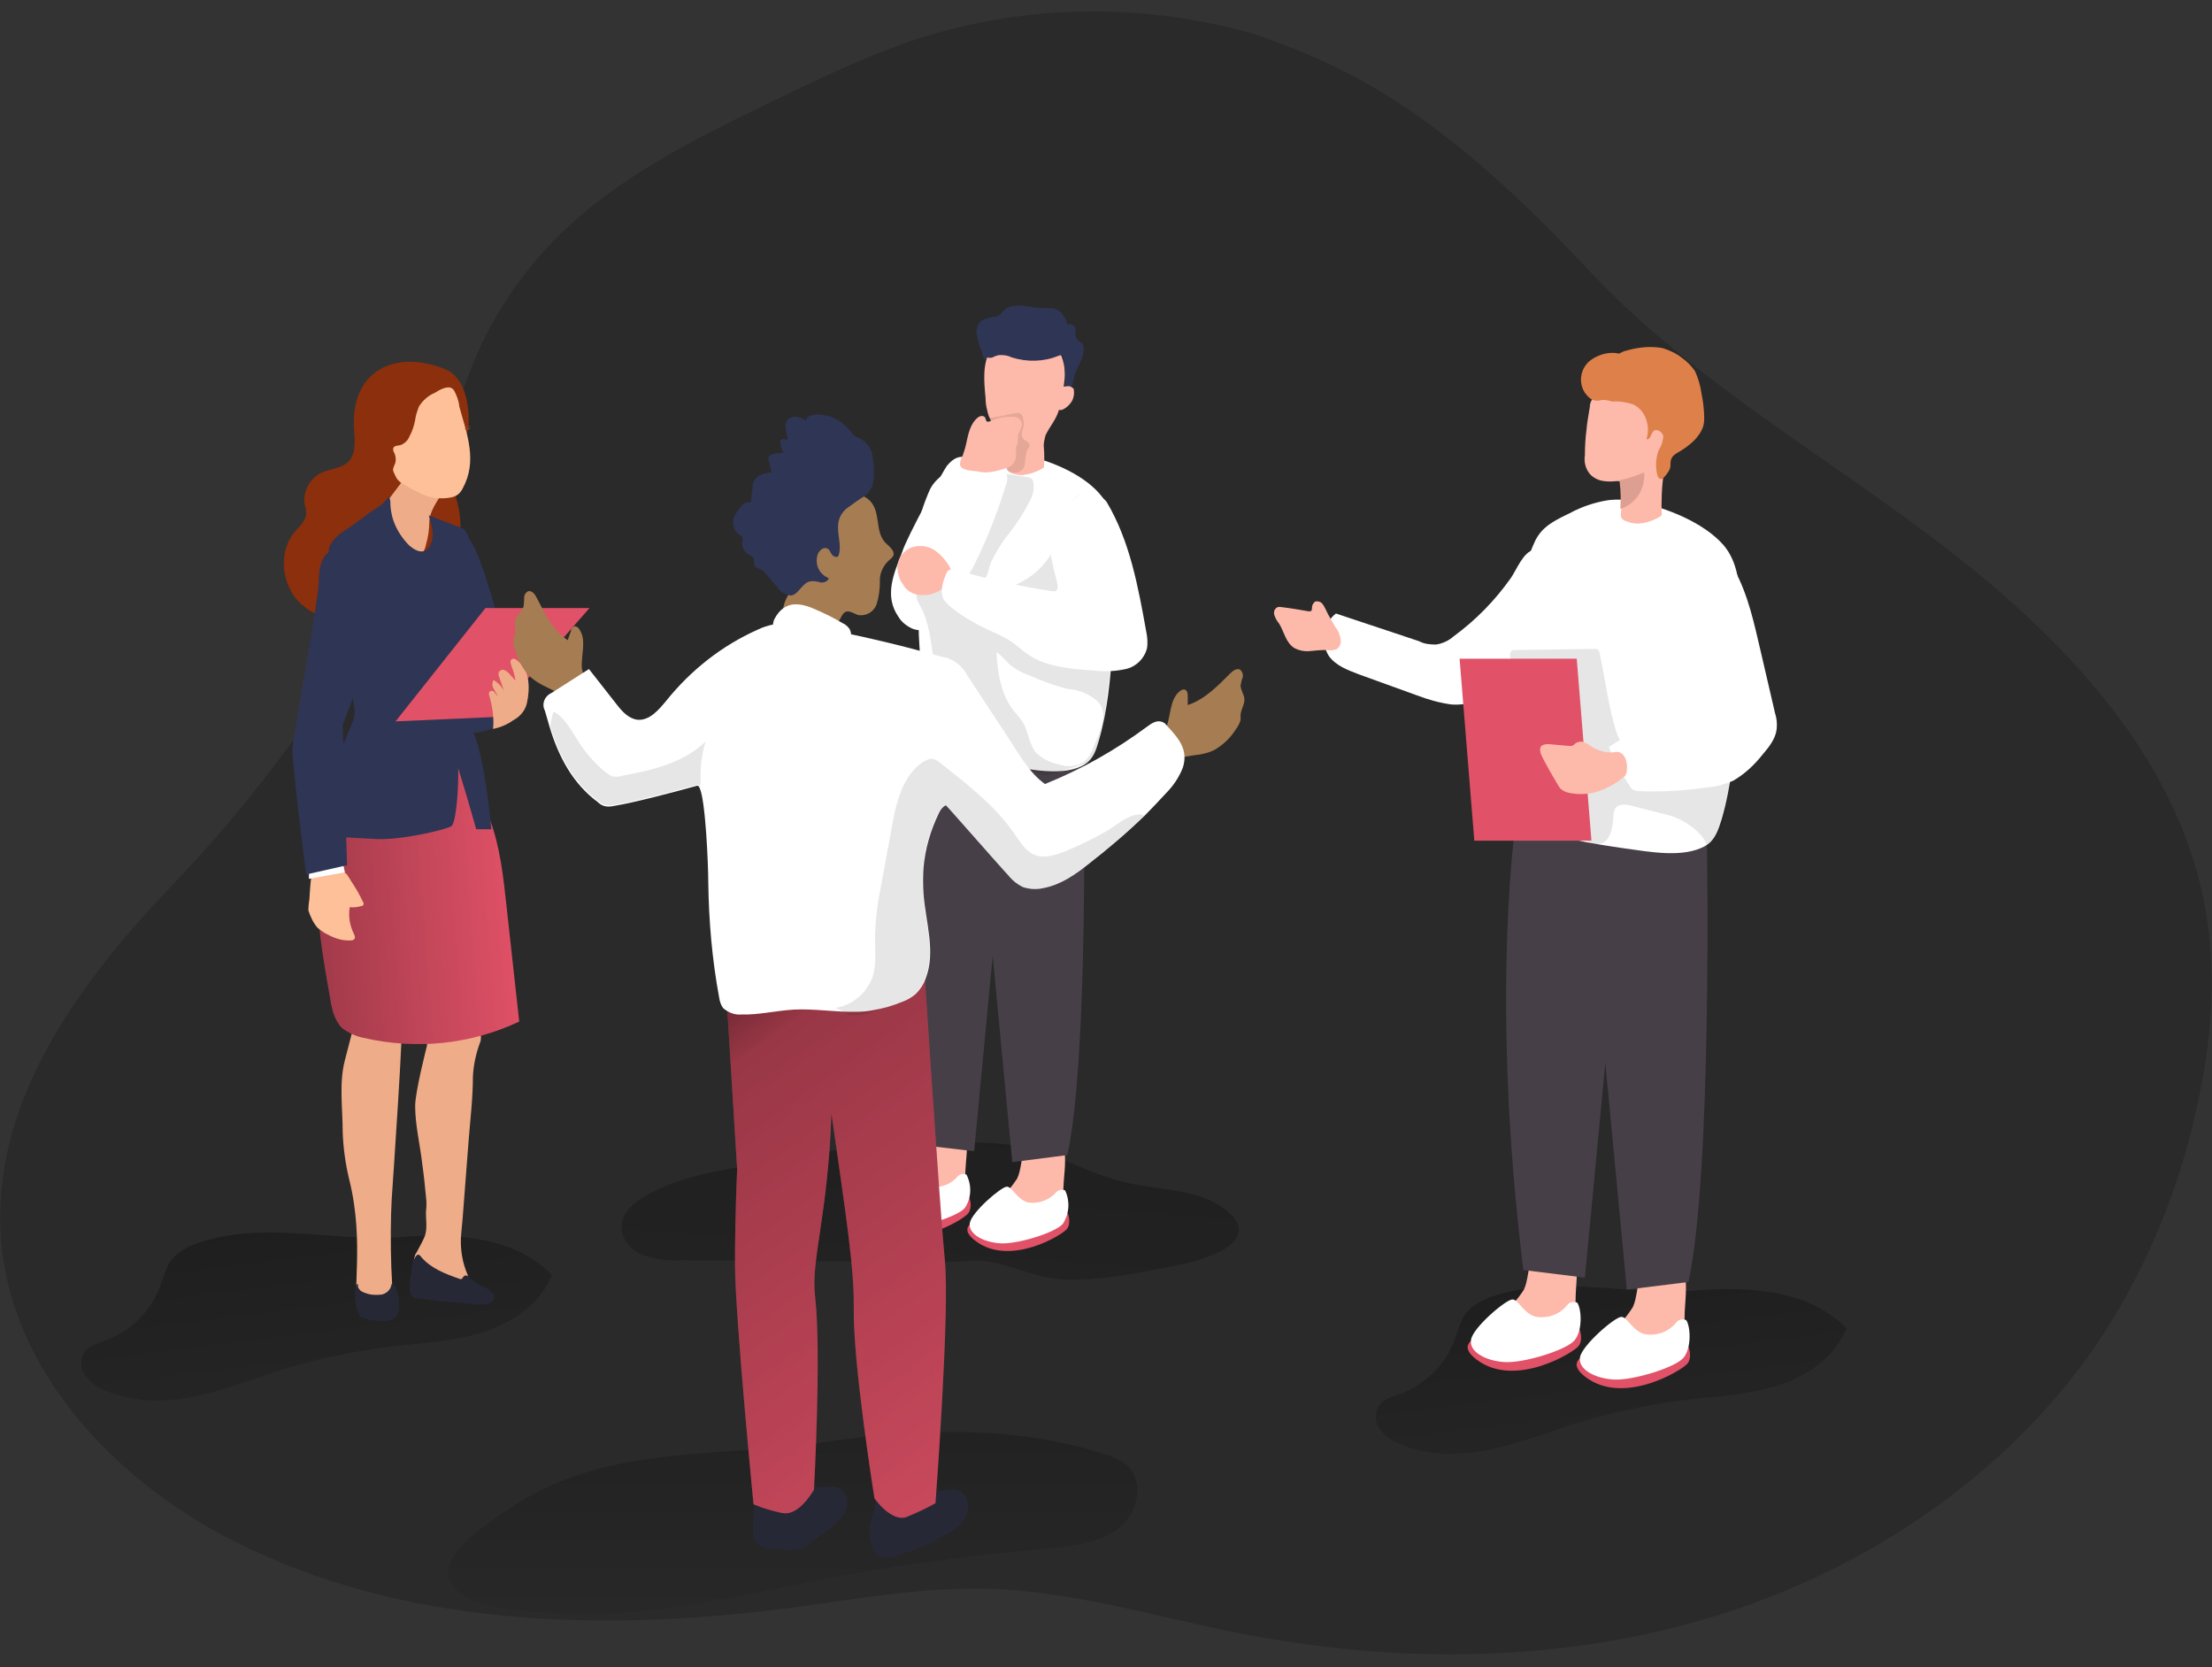 <?xml version="1.0" encoding="utf-8"?>
<!-- Generator: Adobe Illustrator 23.0.2, SVG Export Plug-In . SVG Version: 6.00 Build 0)  -->
<svg version="1.1" id="Layer_1" xmlns="http://www.w3.org/2000/svg" xmlns:xlink="http://www.w3.org/1999/xlink" x="0px" y="0px"
	 viewBox="0 0 406 306" style="enable-background:new 0 0 406 306;" xml:space="preserve">
<rect x="0" y="0" width="406" height="306" fill="#333333" stroke="none"/>
<style type="text/css">
	.st0{opacity:0.18;enable-background:new    ;}
	.st1{fill:url(#SVGID_1_);}
	.st2{fill:url(#SVGID_2_);}
	.st3{fill:url(#SVGID_3_);}
	.st4{fill:url(#SVGID_4_);}
	.st5{fill:#FDB9A9;}
	.st6{fill:#E15167;}
	.st7{fill:#FFFFFF;}
	.st8{fill:#473F47;}
	.st9{opacity:0.1;fill:#020202;enable-background:new    ;}
	.st10{fill:#2F3554;}
	.st11{fill:#EFAC88;}
	.st12{fill:#8B2F0C;}
	.st13{fill:url(#SVGID_5_);}
	.st14{fill:#FDC099;}
	.st15{fill:#8A3C1F;}
	.st16{fill:#A67C52;}
	.st17{fill:#262836;}
	.st18{fill:url(#SVGID_6_);}
	.st19{fill:#DD8049;}
	.st20{fill:#DE9F93;}
</style>
<title>4</title>
<path class="st0" d="M247.3,13.4c17,8.8,31.1,22.2,44.3,36.2c17.9,19.1,40.7,32.4,61.5,47.9c23.6,17.5,46.3,40,51.6,68.9
	c2.3,12.3,1.2,25.1-1.6,37.3c-3.1,14.4-8.8,28.1-16.6,40.5c-16.2,25.1-42.2,43.1-70.7,52.1s-59.3,9.2-88.6,3.4
	c-15.3-3-30.4-7.7-46-8.1c-11.8-0.3-23.6,1.8-35.3,3.4c-36,4.8-74.3,3.6-106.1-13.8c-19.9-11-37.2-29.8-39.5-52.4
	c-2.6-25.9,14.1-48.3,31-66c13.8-14.4,25.9-30.3,35.9-47.6c4.4-7.6,9-13.5,11.7-22.1c2.6-8.2,4.2-16.7,7.3-24.8
	c3.5-9.2,8.9-17.5,15.8-24.5c11.2-11.3,25.9-18.5,40.2-25.4c8.4-4.1,16.8-8.1,25.7-11.1c20.5-6.7,42.5-6.9,63.1-0.8
	C236.6,8.5,242.1,10.7,247.3,13.4z"/>
<linearGradient id="SVGID_1_" gradientUnits="userSpaceOnUse" x1="145.14" y1="898.939" x2="145.14" y2="987.909" gradientTransform="matrix(1.025 0 0 1.025 -3.334 -705.614)">
	<stop  offset="1.000000e-02" style="stop-color:#000000"/>
	<stop  offset="8.000000e-02" style="stop-color:#000000;stop-opacity:0.69"/>
	<stop  offset="0.21" style="stop-color:#000000;stop-opacity:0.32"/>
	<stop  offset="1" style="stop-color:#000000;stop-opacity:0"/>
</linearGradient>
<path class="st1" d="M202.7,266.9c1.6,0.4,3.1,1.1,4.3,2.2c3.2,3.1,1.7,9-1.9,11.6s-8.3,3.1-12.8,3.5c-14.8,1.3-29.5,3.3-44.1,6.2
	c-14.2,2.8-28.6,6.3-43.2,5.8c-5.1-0.2-17.7-0.4-21.4-4.6c-4.8-5.4,5.4-11.6,9.6-14.5c17.4-12.1,37.9-9.4,58-12.4
	C168.2,262.2,186,261.5,202.7,266.9z"/>
<linearGradient id="SVGID_2_" gradientUnits="userSpaceOnUse" x1="286.734" y1="893.079" x2="296.304" y2="970.789" gradientTransform="matrix(1.025 0 0 1.025 -3.334 -705.614)">
	<stop  offset="1.000000e-02" style="stop-color:#000000"/>
	<stop  offset="8.000000e-02" style="stop-color:#000000;stop-opacity:0.69"/>
	<stop  offset="0.21" style="stop-color:#000000;stop-opacity:0.32"/>
	<stop  offset="1" style="stop-color:#000000;stop-opacity:0"/>
</linearGradient>
<path class="st2" d="M274.7,237.7c-2.4,0.7-4.8,1.9-6.1,4c-0.6,1.3-1.1,2.6-1.5,3.9c-1.7,4.8-5.5,8.6-10.3,10.3
	c-1.4,0.5-2.9,0.9-3.7,2.1c-0.8,1.3-0.8,3,0.1,4.2c0.9,1.2,2.1,2.2,3.5,2.7c5,2.3,10.8,2.3,16.2,1.3c5.4-1.1,10.6-3.1,15.8-4.8
	c6.8-2.1,13.8-3.6,20.9-4.5c5.6-0.6,11.3-0.9,16.7-2.6c5.4-1.7,10.5-5.2,12.6-10.5c-6.7-6.9-17.4-7.7-27-7
	C299.8,238,286.7,234,274.7,237.7z"/>
<linearGradient id="SVGID_3_" gradientUnits="userSpaceOnUse" x1="54.929" y1="883.43" x2="64.499" y2="961.14" gradientTransform="matrix(1.025 0 0 1.025 -3.334 -705.614)">
	<stop  offset="1.000000e-02" style="stop-color:#000000"/>
	<stop  offset="8.000000e-02" style="stop-color:#000000;stop-opacity:0.69"/>
	<stop  offset="0.21" style="stop-color:#000000;stop-opacity:0.32"/>
	<stop  offset="1" style="stop-color:#000000;stop-opacity:0"/>
</linearGradient>
<path class="st3" d="M37.1,227.9c-2.4,0.7-4.8,1.9-6.1,4c-0.6,1.3-1.1,2.6-1.5,3.9c-1.7,4.8-5.5,8.6-10.3,10.3
	c-1.3,0.5-2.9,0.9-3.7,2.1c-0.8,1.3-0.8,3,0.1,4.2c0.9,1.2,2.1,2.2,3.5,2.7c5,2.3,10.8,2.3,16.2,1.3c5.4-1.1,10.6-3.1,15.8-4.8
	c6.8-2.1,13.8-3.6,20.9-4.5c5.6-0.6,11.3-0.9,16.7-2.6s10.5-5.2,12.6-10.5c-6.7-6.9-17.4-7.7-27-7C62.2,228.1,49,224.1,37.1,227.9z"
	/>
<linearGradient id="SVGID_4_" gradientUnits="userSpaceOnUse" x1="-1594.904" y1="501.35" x2="-1607.464" y2="331.76" gradientTransform="matrix(1.025 0 0 -1.025 1812.096 656.5)">
	<stop  offset="1.000000e-02" style="stop-color:#000000"/>
	<stop  offset="8.000000e-02" style="stop-color:#000000;stop-opacity:0.69"/>
	<stop  offset="0.21" style="stop-color:#000000;stop-opacity:0.32"/>
	<stop  offset="1" style="stop-color:#000000;stop-opacity:0"/>
</linearGradient>
<path class="st4" d="M136.1,214.1c-6.3,1.1-12.7,2.4-18.1,5.7c-1.9,1.1-3.7,2.8-3.9,4.9c-0.3,2.4,1.5,4.6,3.7,5.6
	c2.3,0.8,4.7,1.2,7.1,1l28.2,0.2l20.8,0.1c2.5,0,5.4-0.4,7.9,0c4.5,0.8,8.5,3,13.3,3.2c6.2,0.3,12.5-0.9,18.6-2.1
	c3.8-0.7,7.7-1.5,11.1-3.5c1.3-0.8,2.7-2.1,2.6-3.6c-0.1-0.9-0.6-1.8-1.3-2.5c-4.7-4.9-12.5-4.5-19.2-6c-7.1-1.6-13.5-5.7-20.6-6.9
	c-3.3-0.4-6.6-0.6-9.9-0.4c-5.9,0.1-11.9-0.6-17.7,0.3C151.1,211.5,143.6,212.8,136.1,214.1z"/>
<path class="st5" d="M174.3,204.4c-5.2-1.2-4.2,6.3-5.6,9c-0.9,1.4-2,2.7-3.2,3.7c-1.3,1.1-2.1,2.6-2.4,4.2c0,0.3,0,0.6,0.2,0.9
	c0.3,0.3,0.6,0.6,1,0.6c3,0.9,6.2,0.6,9-0.9c1.3-0.6,2.4-1.6,3.1-2.9c0.6-1.3,0.8-2.8,0.8-4.2C177.3,211.8,178.7,205.3,174.3,204.4z
	"/>
<path class="st6" d="M169.6,219.7c0,0-14.9,0.6-8.6,5.3c6.3,4.7,15.8-1.1,16.7-2.3s0.2-2.9,0.2-2.9L169.6,219.7z"/>
<path class="st7" d="M177.1,221.7c-1.3,1.6-8.4,3.8-11.5,3.6c-3.1-0.2-5.9-1.7-5.6-3.7c0.3-2,5.8-6.7,6.8-6.7c1,0,1.8,2.4,3.9,2.9
	c1.9,0.3,3.8-0.4,5-1.8c0.4-0.5,1.1-0.7,1.7-0.4C178.4,217.6,178.3,219.9,177.1,221.7z"/>
<path class="st5" d="M192.3,207.3c-5.2-1.2-4.2,6.2-5.6,9c-0.9,1.4-2,2.7-3.2,3.7c-1.3,1.1-2.1,2.6-2.4,4.2c0,0.3,0,0.6,0.2,0.9
	c0.3,0.3,0.6,0.6,1,0.6c3,0.9,6.2,0.5,9-0.9c1.3-0.6,2.4-1.6,3.1-2.9c0.6-1.3,0.8-2.8,0.8-4.2C195.3,214.6,196.7,208.2,192.3,207.3z
	"/>
<path class="st6" d="M187.7,222.5c0,0-14.9,0.6-8.6,5.3c6.3,4.7,15.8-1.1,16.7-2.2c0.9-1.1,0.2-2.9,0.2-2.9L187.7,222.5z"/>
<path class="st7" d="M195.1,224.6c-1.3,1.6-8.3,3.8-11.5,3.6c-3.1-0.2-5.9-1.7-5.6-3.7c0.3-2,5.8-6.7,6.8-6.7c1,0,1.9,2.4,3.9,2.9
	c1.9,0.3,3.8-0.4,5.1-1.8c0.4-0.5,1.1-0.7,1.7-0.4C196.4,220.4,196.3,222.7,195.1,224.6z"/>
<path class="st8" d="M178.8,139.5l7,73.8l10.1-1.3c4-18,3-71.9,3-71.9L178.8,139.5z"/>
<path class="st8" d="M185.8,137.5l-7,73.8l-10.2-1.2c-5.8-46.7-1-75.9-1-75.9L185.8,137.5z"/>
<path class="st7" d="M168.5,110.8c-0.1-1.4-0.5-2.7-0.6-4.1c-0.3-2.8-0.3-5.6,0.2-8.4c0.5-3,1.4-5.8,2.6-8.5
	c1.2-2.3,3.3-3.3,5.6-4.5c2-1.1,4.1-1.8,6.4-2.2c1.6-0.1,3.2-0.1,4.7,0.3c4.8,0.9,11.1,3.4,14.4,7.2c2.5,2.8,2.7,6.9,2.8,10.6
	c0.1,5.2,0,10.3-0.3,15.5c0,0.7-0.1,1.5-0.1,2.2c-0.4,5.6-0.9,11.5-2.5,17c-0.5,1.7-1,3.4-2.6,4.4c-3.7,2.2-9.4,1-13.5,0.4
	c-5.3-0.8-10.8-1.5-15.6-4.1c-1-0.4-1.8-1.2-2.3-2.2c-0.4-1.2,0.1-2.4,0.5-3.6c1.6-5.3,0.4-10.8,0.4-16.2c0-1,0.1-2,0.1-2.9
	C168.6,111.3,168.5,111.1,168.5,110.8z"/>
<path class="st9" d="M181.5,90c0.5-1,1.2-2,1.9-2.8c0.1-0.1,0.2-0.2,0.3-0.3c0.1,0,0.3,0,0.4,0l4.6,0.7c0.2,0,0.4,0.1,0.6,0.2
	c0.1,0.1,0.3,0.3,0.3,0.5c0.3,1.1,0.1,2.3-0.4,3.3c-1.3,2.6-2.9,5-4.7,7.2c-1,1.4-1.9,2.9-2.6,4.4c-0.3,0.8-0.5,1.7-0.8,2.5
	c-0.3,0.8-1,0.4-1.6,0.2l-7.1-1.5l-3.5-0.7c-0.5-0.1-0.9-0.1-0.6-0.7c0.2-0.4,0.5-0.6,0.9-0.7c0.6-0.1,1.1-0.2,1.7-0.3
	c1.2-0.3,2.3-0.8,3.2-1.6c0.8-0.5,1.5-1,2.1-1.6C178.7,96.5,179.9,93,181.5,90z"/>
<path class="st7" d="M173.8,85.5c0.5-0.6,1.1-1.2,1.9-1.5c1.7-0.6,3.3,0.8,5.1,1.2c1.3,0.3,2.9,0.1,3.7,1.2c0.5,0.9,0.5,2,0,3
	c-1.4,4.6-3.2,9.2-5.3,13.5c-0.8,1.8-1.9,3.3-2.8,5c-1,1.9-1.2,3.8-2.7,5.5c-1.4,1.7-4.1,2.8-6.2,2c-1.1-0.5-2-1.2-2.6-2.2
	c-2.7-3.9-0.8-8,0.7-11.9C166.4,98.6,173.3,86.1,173.8,85.5z"/>
<path class="st9" d="M196.9,140.9c-1.8,0.3-3.9,1.6-5.8,1.3c-2.1-1-4.3-1.6-6.6-1.8c-3.1-0.4-6.3-1.8-9.2-2.7
	c-1.2-0.3-2.4-0.9-3.4-1.7c-1.8-1.9-1.3-4.9-0.9-7.4c0.5-3.7,0.5-7.6-0.2-11.3c-0.3-1.8-0.7-3.5-1.4-5.1c-0.6-1.3-1.4-2.1-1.2-3.7
	c0.2-1.4,1.1-2.9,2.6-3.1c0.8,0,1.6,0.3,2.3,0.7c1.9,1,4,1.8,6.2,2.2c5.3,0.7,10.6-1.8,13.5-6.4c1.4-2.2,2.8-12.4,6.7-11
	c2.6,1.1,4.5,3.3,5.3,5.9c0.8,2.7,1.1,5.4,0.9,8.2c-0.1,7.2-1.5,14.5-2.4,21.6c-0.4,2.7-0.8,12.7-4.3,13.6
	C198.3,140.4,197.6,140.7,196.9,140.9z"/>
<path class="st5" d="M171.4,100.9c-1.3-0.8-3-0.9-4.4-0.3c-1.4,0.7-2.3,2.1-2.3,3.7c0.1,1.1,0.4,2.1,1,2.9c0.3,0.6,0.8,1.1,1.3,1.4
	c0.8,0.5,1.8,0.7,2.8,0.6c0.9,0,1.7-0.3,2.5-0.7c1.1-0.6,2.6-2.5,2.3-3.9C173.9,103.2,172.8,101.8,171.4,100.9z"/>
<path class="st7" d="M203.1,92.1c4.3,7.2,5.8,15.6,7.3,23.9c0.2,1,0.3,2.1,0.1,3.1c-0.5,1.8-2,3.3-3.9,3.7c-1.8,0.4-3.7,0.5-5.6,0.3
	c-4-0.3-8.8-0.6-12.2-2.9c-1.2-0.8-2.2-1.8-3.4-2.6c-1.2-0.7-2.4-1.3-3.6-1.8c-2.4-1.1-4.7-2.4-6.8-4c-0.7-0.5-1.3-1.1-1.8-1.8
	c-0.7-1.4-0.2-3.1,0.4-4.5c0.1-0.4,0.3-0.7,0.6-0.9c0.4-0.2,0.9-0.2,1.3,0c5.8,1.7,11.6,3,17.6,3.9c1.6,0.3,0.9-1.5,0.7-2.5
	c-0.4-1.3-0.6-2.6-0.9-4c-0.4-3.9,1.1-7.8,4.1-10.3c0.8-0.7,1.7-1.2,2.7-1.3C201,90.4,202.2,91,203.1,92.1z"/>
<path class="st5" d="M181.2,75.3c-0.2-0.7-0.3-1.4-0.3-2.2c-0.3-3.1-0.6-6.3,0.9-8.9c1.9-3.5,6.3-4.7,9.8-2.7
	c1.2,0.6,2.1,1.6,2.7,2.7c0.9,1.7,1.3,3.5,1.1,5.4c-0.2,1.9-0.5,3.7-1,5.5c-0.5,1.9-1.7,3.1-2.5,4.8c-0.2,0.8-0.4,1.5-0.3,2.3
	c0.1,1.2,0.1,2.4,0,3.6c-1.2,0.8-2.5,1.2-3.9,1.4c-0.7,0-1.3-0.1-1.9-0.3c-0.3-0.1-0.7-0.3-0.9-0.6c-0.1-0.3-0.1-0.5-0.1-0.8
	c0-0.3,0.1-0.5,0.1-0.8c0.1-1.3,0.1-2.6-0.1-3.8c-0.4-1-1.1-1.9-2-2.5C181.9,77.5,181.4,76.4,181.2,75.3z"/>
<path class="st9" d="M181.9,76.7c1.4-0.2,2.8-0.5,4.1-0.8c0.5-0.1,1-0.2,1.4,0.1c0.2,0.2,0.3,0.4,0.3,0.6c0.2,0.5,0.2,0.9,0.2,1.4
	c-0.1,0.4-0.2,0.8-0.3,1.2c-0.1,0.4-0.1,0.8,0.1,1.2c0.3,0.5,1,0.6,1.2,1.1c0.2,0.5-0.2,0.8-0.4,1.1c-0.1,0.5-0.2,0.9-0.3,1.4
	c0,0.5-0.1,1.1-0.2,1.6c-0.2,0.5-0.7,1-1.3,1.1c-0.6,0.1-1.2,0-1.7-0.3c-0.6-0.6-1-1.5-1-2.3l-0.6-2.8c-0.2-1-0.4-1.9-0.7-2.8
	c-0.3-0.6-0.7-1.2-1.1-1.8L181.9,76.7z"/>
<path class="st10" d="M94.7,129.6c0,0,0.6,2.6-5.5,4.5c-6.1,1.9-8.4-4.5-8.4-4.5S92.4,125.1,94.7,129.6z"/>
<path class="st11" d="M63.3,194.6l0.7-2.7l1.8-7c0.1-0.3,0.2-0.6,0.4-0.9c0.3-0.2,1.1,2.4,1.5,2.4c2-0.1,4,0,6,0.4
	c0.5,0.1-1.6,30.2-1.8,33.2c-0.4,6.8-0.1,20.1,0.9,20.1c-2,0.2-6,0.4-6.9-0.5c-1.5-1.5,1.1-11.5-1.8-23.1c-0.7-2.9-1.1-5.8-1.2-8.7
	C62.9,203.4,62.2,198.8,63.3,194.6z"/>
<path class="st11" d="M77.4,228.1c0.2-0.4,0.4-0.8,0.6-1.3c0.5-1.5,0.1-3.1,0.2-4.6c0.1-0.8,0.1-1.6,0-2.4c-0.2-2.1-0.4-4.1-0.7-6.2
	c-0.4-3.5-1.3-7.1-1.3-10.6c0-2.7,2.2-11.2,2.2-11.2l-2.2-11h11c0,0,1.4,9.2,1,10.3c-0.8,2.1-1.3,4.3-1.4,6.5c0,4-0.5,8-0.8,11.9
	c-0.3,4.3-0.7,8.7-1,13c-0.1,1.6-0.3,3.1-0.4,4.7c-0.1,2.3,0.3,4.6,1.2,6.7c0.3,1,0.7,2.1,0.1,2.9c-0.7,0.8-2.1,0.5-3.1,0
	c-1.4-0.9-2.8-1.7-4.3-2.3c-0.6-0.1-1.2-0.4-1.7-0.7c-1-0.8-1-2.3-0.6-3.5C76.7,229.5,77,228.8,77.4,228.1z"/>
<path class="st10" d="M84.5,98.9c0,0-1.3-3.3,1.6,0c2.8,3.3,7.4,22.8,7.4,22.8s-6.4,5.9-8.2,4.7C83.5,125.3,84.5,98.9,84.5,98.9z"/>
<path class="st12" d="M81.8,67.8c3.6,1.5,4.4,6.8,4.2,10.1c-0.3,4.2-3.8,8.4-2.6,12.6c0.8,2.2,1.2,4.4,1.1,6.7
	c-0.2,2.3-1.6,4.6-3.9,5.1c-0.5,0.1-1.1,0.2-1.5,0.4c-0.6,0.5-1.1,1.1-1.4,1.8c-2.1,4.2-5.7,7.4-10.2,8.9c-4.4,1.3-9.6,0.3-12.8-3.1
	c-3.1-3.4-3.6-9.1-0.6-12.7c0.9-1,2-2,2.1-3.3c0-0.6-0.1-1.2-0.3-1.8c-0.3-2.3,0.9-4.6,3-5.7c1.7-0.8,3.8-0.8,5.1-2.1
	c1.4-1.5,1.1-3.9,1-5.9C64.2,68.3,72.3,63.9,81.8,67.8z"/>
<path class="st6" d="M58.5,157.8c-0.9,8.4,0.6,17,2.1,25.4c0.3,2,0.8,4.1,2.2,5.5c1.2,0.9,2.5,1.5,4,1.8c9.6,2.2,19.6,1.2,28.5-3
	l-2.3-20.9c-0.6-5.6-1.2-11.3-3.2-16.5c-0.4-1-6.2-10.7-4.8-11.5c-2.7,1.7-5.9,1.4-9,2.2c-3.7,0.9-7.3,2.2-10.6,4.1
	c-3.5,1.5-5.9,4.8-6.3,8.5C58.9,154.8,58.6,156.3,58.5,157.8z"/>
<linearGradient id="SVGID_5_" gradientUnits="userSpaceOnUse" x1="44.522" y1="851.947" x2="95.762" y2="848.287" gradientTransform="matrix(1.025 0 0 1.025 -3.334 -705.614)">
	<stop  offset="1.000000e-02" style="stop-color:#000000"/>
	<stop  offset="8.000000e-02" style="stop-color:#000000;stop-opacity:0.69"/>
	<stop  offset="0.21" style="stop-color:#000000;stop-opacity:0.32"/>
	<stop  offset="1" style="stop-color:#000000;stop-opacity:0"/>
</linearGradient>
<path class="st13" d="M58.5,157.8c-0.9,8.4,0.6,17,2.1,25.4c0.3,2,0.8,4.1,2.2,5.5c1.2,0.9,2.5,1.5,4,1.8c9.6,2.2,19.6,1.2,28.5-3
	l-2.3-20.9c-0.6-5.6-1.2-11.3-3.2-16.5c-0.4-1-6.2-10.7-4.8-11.5c-2.7,1.7-5.9,1.4-9,2.2c-3.7,0.9-7.3,2.2-10.6,4.1
	c-3.5,1.5-5.9,4.8-6.3,8.5C58.9,154.8,58.6,156.3,58.5,157.8z"/>
<path class="st11" d="M81.6,90c0,0-2.8,3.5-2.8,5.7c0,1.4-0.2,2.9-0.6,4.2c0,0-0.4,2.6-1.9,1.6c-1.4-1-6.5-7.8-6.5-7.8l5.5-7.3
	L81.6,90z"/>
<path class="st10" d="M90.2,152.3c0,0-1.1-12.6-3.2-17.6c-0.6-1.8-0.7-3.8-0.4-5.6c0.4-4.4,1.8-8.7,2.5-13.1c0.2-2,0.1-4-0.4-5.9
	c-0.8-3.8-1.7-7.6-2.7-11.4c-0.1-0.5-0.3-0.9-0.6-1.3c-0.3-0.3-0.8-0.6-1.2-0.7l-5.5-2.1c0.6,1.8,1.1,3.7,0.3,5.4
	c-0.2,0.5-0.6,0.9-1,1.1c-1,0.4-2.1-0.3-2.9-1c-1.2-1.2-2.2-2.7-2.8-4.3c-0.3-0.8-0.5-1.7-0.6-2.6c-0.1-0.6,0.1-1.6-0.4-2
	c-0.8,1.4-2.4,2.1-3.6,3s-2.8,2.1-4.3,3.1c-1.2,0.7-2.2,1.7-2.9,2.9c-0.3,1-0.3,2.2,0,3.2c0.3,1.2,0.7,2.3,0.9,3.5
	c0.2,1.5,0.3,3,0.4,4.5c0.2,2.2,0.6,4.5,1.2,6.7c0.2,1.3,0.3,2.7,0.4,4c0,0,2.1,7.6,1.6,9.5c-0.4,1.9-4.2,9.1-4.5,12.2
	c-0.2,3.2,1.2,9.8,1.2,9.8s3.5,0.2,7.5,0.4c4.6,0.2,13-1.8,13.7-2.4c0.8-0.8,1.3-6.7,1.2-10.6c1.9,6.1,3.3,11.2,3.3,11.2H90.2z"/>
<path class="st14" d="M62.9,160c0.8,0.2,1,0.9,1.6,1.8c0.8,1.2,1.5,2.4,2.1,3.7c0.2,0.2,0.2,0.5,0,0.7c-0.1,0.1-0.2,0.1-0.3,0.1
	c-0.7,0.2-1.4,0.3-2.1,0.2c-0.3,1.6,0,3.3,0.7,4.8c0.2,0.4,0.4,0.8,0.1,1.1c-0.1,0.1-0.3,0.2-0.5,0.2c-1.5,0.1-2.9-0.3-4.2-1
	c-0.7-0.3-1.4-0.8-2-1.3c-0.8-0.9-1.3-2-1.7-3.2c0-0.7,0.1-1.5,0.2-2.2c0-0.3,0.3-4.8,0.5-4.8l4.8-0.2
	C62.4,159.9,62.7,159.9,62.9,160z"/>
<polygon class="st7" points="62.9,158.2 63.3,160.1 56.7,161.3 56.7,159.1 "/>
<path class="st10" d="M62.9,133c0,0,5.3-12.7,4.5-17.1s-3.7-14.9-6-14.8s-2.9,3.1-2.9,5.8s-4.5,27.7-4.8,30
	c-0.3,2.3,2.5,23.6,2.5,23.6l7.5-1.7L62.9,133z"/>
<path class="st14" d="M83,71.3c0.1,0.1,0.2,0.2,0.3,0.3c0.5,0.9,0.9,1.9,1,3c1.4,5.1,3.4,10,0.6,15.1c-0.2,0.4-0.5,0.8-0.9,1.1
	c-0.4,0.3-0.8,0.4-1.2,0.5c-2.1,0.4-4.2,0.1-6.1-1c-1.1-0.5-2.1-1.1-3.1-1.7c-0.4-0.3-0.8-0.7-1-1.2c-0.2-0.5-0.6-1-0.4-1.5
	c0.1-0.4,0.3-0.7,0.4-1.1c0.1-0.6,0-1.3-0.3-1.8c-0.1-0.2-0.2-0.5-0.1-0.8c0.2-0.4,0.8-0.4,1.3-0.5c0.8-0.3,1.4-0.9,1.7-1.7
	c0.5-0.9,0.8-1.9,1-2.9c0.1-0.9,0.4-1.7,0.7-2.5c0.7-1.1,1.7-2,2.9-2.5C80.6,71.6,82.1,70.7,83,71.3z"/>
<path class="st15" d="M85.3,78.7l0.5-0.4c0,0,0.1,0.3,0.3,0.3c0.1,0,0.3-0.1,0.4-0.2c0,0-0.3,0.4-0.4,0.4
	C85.8,78.9,85.6,78.9,85.3,78.7L85.3,78.7z"/>
<path class="st15" d="M85.7,78.4l0.2-0.3c0,0,0.2,0.1,0.3,0.1c0.1-0.1,0.2-0.1,0.2-0.2c0,0-0.1,0.3-0.2,0.3
	C86.1,78.3,85.9,78.4,85.7,78.4L85.7,78.4z"/>
<polygon class="st6" points="108.2,111.6 89.1,111.6 72.6,132.4 90.7,131.6 "/>
<path class="st11" d="M96.8,128.6c0-0.2,0.1-0.4,0.1-0.6c0.2-1.3,0.2-2.6-0.1-3.9c-0.3-1.3-1.1-2.4-2.2-3.1
	c-0.1-0.1-0.2-0.1-0.3-0.1c-0.3,0-0.6,0.2-0.6,0.5c0,0.3,0.1,0.6,0.2,0.9c0.3,0.8,0.6,1.7,0.7,2.6l-1-1.1c-0.3-0.4-0.6-0.6-1-0.8
	c-0.4-0.2-0.9,0-1.1,0.5c0,0.3,0,0.5,0.1,0.7l0.9,2.6c-0.4-0.8-1.1-1.5-1.9-2c-0.3,0.5-0.3,1.1,0,1.6c0.3,0.5,0.6,1,0.8,1.5
	c-0.2-0.3-0.4-0.5-0.6-0.8c-0.2-0.3-0.6-0.4-0.9-0.2c-0.2,0.2-0.2,0.5-0.1,0.8c0.6,2,0.9,4,0.7,6.1l1.1-0.3c0.9-0.3,1.8-0.7,2.6-1.3
	C95.7,131.4,96.6,130.1,96.8,128.6z"/>
<path class="st16" d="M216.5,126.9c0.3-0.3,0.9-0.5,1.2-0.2c0.2,0.2,0.3,0.6,0.3,0.9v1.8c3.1-1,5.5-3.5,7.8-5.8
	c0.5-0.5,1.2-1,1.8-0.7c0.4,0.3,0.6,0.9,0.5,1.4c-0.2,0.5-0.3,1-0.4,1.5c0,0.8,0.6,1.6,0.7,2.4c0.1,1-0.6,1.9-0.7,3v1
	c-0.2,0.6-0.5,1.2-0.9,1.7c-1,1.6-2.4,2.9-4,3.8c-1.1,0.5-2.3,0.8-3.5,0.9l-3.7,0.6c-0.4,0.1-0.7,0.1-1.1,0
	c-1.1-0.4-1.5-2.2-1.4-3.2c0.2-0.9,0.5-1.8,1-2.6C214.9,131.3,214.7,128.4,216.5,126.9z"/>
<path class="st16" d="M106.4,115.6c-0.2-0.4-0.7-0.8-1.1-0.6c-0.3,0.2-0.5,0.4-0.5,0.8l-0.6,1.7c-2.7-1.8-4.2-4.9-5.7-7.8
	c-0.3-0.6-0.8-1.3-1.5-1.2c-0.5,0.2-0.8,0.7-0.8,1.2c0,0.5,0,1-0.1,1.6c-0.2,0.8-1,1.3-1.4,2.1c-0.4,0.9,0,2.1-0.2,3.1
	c-0.1,0.3-0.2,0.6-0.3,1c0,0.6,0.1,1.3,0.4,1.9c0.5,1.8,1.4,3.5,2.7,4.8c0.9,0.8,1.9,1.4,3,1.9l3.4,1.7c0.3,0.2,0.7,0.3,1,0.3
	c1.2,0,2.1-1.7,2.3-2.6c0.1-0.9,0.1-1.9-0.2-2.8C106.6,120.3,107.7,117.6,106.4,115.6z"/>
<path class="st17" d="M138.4,282.4c0,0.1,0,0.2,0.1,0.2c0.5,1.2,1.9,1.6,3.2,1.7c1.2,0.1,2.4,0.2,3.6,0.2c0.6,0,1.1-0.1,1.7-0.2
	c0.5-0.2,1-0.5,1.4-0.9l3.4-2.5c1-0.7,1.8-1.4,2.6-2.3c0.8-0.9,1.2-2,1.1-3.2c-0.1-1.2-0.9-2.2-2.1-2.5c-0.7-0.1-1.4-0.1-2.2,0.1
	c-1.5,0.1-3.5-0.5-4.1-2.1c-0.2-0.6-0.5-1.2-1-1.7c-0.5-0.2-1.1-0.3-1.6-0.2c-1.2,0-2.4,0.3-3.5,0.7c-1.1,0.4-2,1.3-2.4,2.5
	c-0.1,0.5-0.2,1.1-0.2,1.6c0.1,1.1,0.1,2.2,0,3.3c-0.2,1.4-0.2,2.8-0.2,4.2C138.3,281.6,138.3,282,138.4,282.4z"/>
<path class="st17" d="M171.7,282.8c-2.3,1.1-4.7,2-7.1,2.7c-1,0.4-2.1,0.5-3.1,0.2c-0.8-0.4-1.4-1.2-1.6-2.1
	c-0.2-0.9-0.3-1.8-0.3-2.7c0-1.5,0.6-2.6,0.9-4c0.2-1.2,0.4-2.5,0.6-3.7c0.2-1.8,0.5-3.5,0.7-5.3l6.2,1.3c0.6,0.1,1.3,2.6,1.6,3.1
	c0.6,0.8,1.5,1.3,2.5,1.3c1,0.1,2.1-0.4,3.2-0.3c1.4,0.3,2.4,1.6,2.4,3c0,1.4-0.6,2.8-1.7,3.7c-1,0.9-2.2,1.7-3.5,2.2L171.7,282.8z"
	/>
<path class="st6" d="M171.7,275.9c-1.6,0.9-3.3,1.7-5,2.4l-0.2,0.1c-2.9,1.1-6-3.4-6-3.4s-4-24.9-3.8-35.2
	c0.1-7.1-1.5-17.2-4.1-35.5c-0.6,18.7-3.8,26.9-3,33.6c1.2,10.2-0.2,35.5-0.2,35.5s-2.7,4.9-5.7,4.3h-0.2c-1.8-0.4-3.5-0.9-5.2-1.6
	c0,0-3.4-34.9-3.4-44.1s0.4-17.4,0.4-17.4l-1.8-29.1l7.7-11.1l0.6-0.3l0.6-0.6l8.5-6.2c0,0,0,1.5-0.2,3.9l6.6,3.5l0.6,0.5l0.6,0.2
	l11.1,1.9c0,0,2.9,44.7,3.8,53.8C174.4,240.3,171.7,275.9,171.7,275.9z"/>
<linearGradient id="SVGID_6_" gradientUnits="userSpaceOnUse" x1="112.751" y1="852.46" x2="208.481" y2="986.49" gradientTransform="matrix(1.025 0 0 1.025 -3.334 -705.614)">
	<stop  offset="1.000000e-02" style="stop-color:#000000"/>
	<stop  offset="8.000000e-02" style="stop-color:#000000;stop-opacity:0.69"/>
	<stop  offset="0.21" style="stop-color:#000000;stop-opacity:0.32"/>
	<stop  offset="1" style="stop-color:#000000;stop-opacity:0"/>
</linearGradient>
<path class="st18" d="M171.7,275.9c-1.6,0.9-3.3,1.7-5,2.4l-0.2,0.1c-2.9,1.1-6-3.4-6-3.4s-4-24.9-3.8-35.2
	c0.1-7.1-1.5-17.2-4.1-35.5c-0.6,18.7-3.8,26.9-3,33.6c1.2,10.2-0.2,35.5-0.2,35.5s-2.7,4.9-5.7,4.3h-0.2c-1.8-0.4-3.5-0.9-5.2-1.6
	c0,0-3.4-34.9-3.4-44.1s0.4-17.4,0.4-17.4l-1.8-29.1l7.7-11.1l0.6-0.3l0.6-0.6l8.5-6.2c0,0,0,1.5-0.2,3.9l6.6,3.5l0.6,0.5l0.6,0.2
	l11.1,1.9c0,0,2.9,44.7,3.8,53.8C174.4,240.3,171.7,275.9,171.7,275.9z"/>
<path class="st16" d="M162.5,99.6c0.7,0.7,1.7,1.4,1.5,2.3c-0.2,0.5-0.7,0.8-1,1.1c-1,1-1.6,2.4-1.5,3.8c0,1.4-0.2,2.8-0.6,4.1
	c-0.5,1.4-1.9,2.2-3.3,2c-0.8-0.2-1.6-0.9-2.4-0.6c-0.6,0.3-0.8,1-1.1,1.5c-0.9,1.3-2.5,2.1-4.1,1.8c-1.6-0.2-3.1-0.7-4.5-1.5
	c-0.6-0.2-1.1-0.6-1.5-1.1c-0.2-0.5-0.3-1.1-0.2-1.6c0.3-1.6,1.4-3,2.3-4.4c1.7-2.6,2.7-5.6,3-8.7c0.2-2.2,0-4.5,1.4-6.2
	c1.9-2.3,6.4-2.2,8.7-0.6C161.9,93.5,160.4,97.4,162.5,99.6z"/>
<path class="st10" d="M159.8,89.8c-0.3,0.5-0.7,1-1.2,1.3c-1,0.6-1.9,1.3-2.9,2c-0.9,0.6-1.6,1.6-1.8,2.7c-0.4,2.1,0.7,4.2,0,6.2
	c-0.2,0.4-0.9,0.2-1.2-0.2s-0.4-0.9-0.8-1.1c-0.7-0.4-1.5,0.3-1.8,1c-0.6,1.8,0.2,3.7,2,4.4c-0.1,0.6-0.9,0.9-1.5,0.8
	c-0.6-0.2-1.3-0.3-1.9-0.2c-1.5,0.3-2.1,2.4-3.5,2.6c-1-0.1-2-0.6-2.5-1.5l-1.8-2.1c-0.3-0.4-0.6-0.7-0.9-1c-0.4-0.3-1-0.3-1.4-0.7
	c-0.4-0.4,0-1.3-0.4-1.7c-0.2-0.2-0.4-0.3-0.6-0.4c-1.1-0.5-1.6-1.7-1.3-2.9c0-0.1,0-0.3,0-0.4c-0.1-0.2-0.3-0.3-0.5-0.4
	c-1.1-0.7-1.6-2.1-1-3.4c0.3-0.7,0.7-1.3,1.2-1.8c0.4-0.6,1.1-0.9,1.8-0.8l0.3-2.6c0-0.5,0.1-1,0.4-1.5c0.6-1,1.9-1.3,3.1-1.4
	l-0.5-2.1c-0.1-0.3-0.1-0.6,0-0.8c0.2-0.2,0.4-0.3,0.6-0.4c0.7-0.2,1.4-0.3,2.1-0.3c-0.3-0.6-0.5-1.2-0.6-1.8c0-0.1,0-0.2,0-0.4
	c0.1-0.2,0.4-0.4,0.6-0.3c0.3,0.1,0.5,0.1,0.8,0c0,0-0.4-1.8-0.4-1.9c-0.1-0.6,0-1.2,0.3-1.6c0.4-0.5,1.1-0.7,1.7-0.6
	c0.6,0.1,1.3,0.3,1.8,0.7c-0.1-0.7,0.8-1,1.5-1.1c2.7-0.2,5.2,1.1,6.8,3.3c0.1,0.2,0.3,0.4,0.4,0.5c0.3,0.2,0.7,0.4,1,0.5
	c1.1,0.5,2,1.5,2.3,2.7c0.3,1.2,0.4,2.4,0.4,3.6c0,0.9-0.1,1.8-0.3,2.7C160,89.3,159.9,89.6,159.8,89.8z"/>
<path class="st7" d="M150,112c1.6,0.7,3.2,1.5,4.7,2.4c0.5,0.2,0.9,0.6,1.2,1c0.3,0.5,0.4,1.1,0.2,1.6c-0.4,0.7-1.4,0.5-2.1,0.2
	c-3.5-1.4-7.2-1.5-10.7-1.5c-0.5,0.1-1-0.1-1.3-0.5c-0.2-0.5-0.1-1,0.1-1.5C144,110,147,110.6,150,112z"/>
<path class="st7" d="M217.1,140.9c-0.7,1.8-1.8,3.4-3.1,4.7c-1.3,1.4-2.6,2.8-3.9,4.1c-3.2,3.1-6.6,6-10.2,8.8
	c-2.5,2-5.2,3.9-8.4,4.5c-1.3,0.3-2.6,0.2-3.8-0.2c-1-0.5-1.9-1.2-2.6-2.1c-0.9-0.9-11.4-12.9-11.5-12.9c-0.6,0.3-1,0.8-1.3,1.5
	c-1.5,3.1-2.5,6.5-2.8,10c-0.1,1.5-0.1,3.1,0,4.7c0.4,5.3,2.3,10.7,0.4,15.6c-0.4,1.1-1,2-1.8,2.8c-0.8,0.7-1.7,1.2-2.6,1.5
	c-1.7,0.7-3.4,1.2-5.2,1.5c-1,0.2-2,0.3-3.1,0.3c-3.8,0.1-7.6-0.6-11.5-0.4c-3.3,0.2-6.5,1-9.7,0.9c-1.2,0.1-2.4-0.4-3.3-1.2
	c-0.4-0.6-0.6-1.2-0.7-1.9c-1.3-7-1.9-14-2-21.1c0-3.3-0.5-15.2-1.6-17.4c-0.1-0.3-0.3-0.4-0.4-0.4c-3.6,1-11.5,3.1-15.2,3.7
	c-0.5,0.1-1.1,0.2-1.6,0.1c-0.6-0.1-1.1-0.4-1.5-0.8c-4.6-3.4-7.2-8.4-8.8-13.7c-0.3-1-0.6-2.1-0.9-3.1c-0.6-1.1-0.1-2.5,1-3.1
	c0,0,0,0,0,0c0.1,0,0.1-0.1,0.2-0.1l6.9-4.4l5.1,6.5c1,1.3,2.2,2.6,3.8,2.8c2.2,0.2,3.9-1.8,5.3-3.5c4.5-5.6,10.2-10.1,16.7-13
	c1-0.5,2-0.8,3-1l0.3-0.1c0.1,0,0.3-0.1,0.5-0.1c1.3-0.1,2.7,0,4,0.2c8.7,1.5,17.4,3.5,25.9,5.9c2.1,0.3,3.9,1.6,4.8,3.4
	c2.4,3.6,4.7,7.2,7.1,10.8c2.1,3.1,4.1,7,7.2,9.2c6.7-2.7,12.9-6.2,18.7-10.5c0.8-0.6,1.8-1.3,2.8-0.9c0.3,0.1,0.6,0.3,0.8,0.6
	C216.2,135.4,218.2,137.5,217.1,140.9z"/>
<path class="st7" d="M266.8,116.8c-0.9,0.8-2,1.3-3.2,1.5c-1.1,0-2.2-0.1-3.1-0.6l-15.3-5.1c-2.4,1.9-2.9,5.2-1.3,7.8
	c1.3,1.8,3.5,2.6,5.6,3.4l10.5,3.8c2.1,0.8,4.2,1.4,6.4,1.7c3.1,0.2,6.1-0.8,9-1.8c3.1-1,6.6-2.3,8-5.3c1.5-2.9,0.4-6.8,0.9-10.3
	c0.3-2.2,1.3-4.4,1.2-6.6c-0.1-1.9-1.6-4.8-3.9-4.4c-2,0.3-3.3,3.8-4.3,5.2C274.4,110.2,270.9,113.8,266.8,116.8z"/>
<path class="st5" d="M243.3,111.8c-0.2-0.4-0.4-0.8-0.7-1.1c-0.3-0.3-0.8-0.4-1.2-0.3c-0.4,0.3-0.6,0.7-0.6,1.2c0,0.2,0,0.3-0.1,0.5
	c-0.1,0.1-0.3,0.1-0.5,0.1c-1.7-0.3-3.5-0.6-5.2-0.8c-0.1,0-0.3,0-0.4,0c-0.6,0.2-0.9,0.8-0.7,1.5c0.2,0.6,0.5,1.1,0.9,1.6
	c0.9,1.5,1.2,3.4,2.7,4.4c0.9,0.5,1.9,0.7,2.9,0.6c1-0.1,2-0.2,3-0.2c0.7,0.1,1.4,0.1,2-0.2c0.5-0.4,0.7-0.9,0.7-1.5
	c-0.1-0.9-0.4-1.8-1-2.5C244.4,113.9,243.8,112.9,243.3,111.8z"/>
<path class="st5" d="M285.9,226.7c-5.8-1.3-4.7,7-6.2,10c-1,1.6-2.2,2.9-3.6,4.1c-1.3,1.3-2.6,2.9-2.6,4.7c0,0.4,0,0.7,0.2,1
	c0.3,0.4,0.7,0.6,1.2,0.7c3.3,1,6.9,0.6,10-1c1.4-0.7,2.6-1.8,3.4-3.2c0.6-1.5,0.9-3.1,0.9-4.7C289.2,234.9,290.7,227.7,285.9,226.7
	z"/>
<path class="st6" d="M280.7,243.7c0,0-16.6,0.7-9.6,5.9c7,5.2,17.6-1.3,18.6-2.5c1-1.2,0.2-3.2,0.2-3.2L280.7,243.7z"/>
<path class="st7" d="M289,246c-1.5,1.8-9.3,4.2-12.8,4c-3.5-0.2-6.6-1.9-6.2-4.1c0.3-2.2,6.4-7.4,7.6-7.4c1.1,0,2.1,2.7,4.4,3.2
	c2.1,0.3,4.2-0.4,5.6-2.1c0.4-0.6,1.2-0.8,1.9-0.5C290.3,240.3,290.5,244.2,289,246z"/>
<path class="st5" d="M305.9,229.9c-5.8-1.4-4.7,6.9-6.2,10c-1,1.6-2.2,3-3.6,4.2c-1.3,1.3-2.6,2.9-2.6,4.7c0,0.4,0,0.7,0.2,1
	c0.3,0.4,0.7,0.6,1.2,0.7c3.3,1,6.9,0.6,10-1c1.4-0.7,2.6-1.8,3.4-3.2c0.6-1.5,0.9-3.1,0.9-4.7C309.2,238.1,310.8,230.9,305.9,229.9
	z"/>
<path class="st6" d="M300.7,246.9c0,0-16.6,0.7-9.6,5.9c7,5.2,17.6-1.3,18.6-2.5s0.2-3.2,0.2-3.2L300.7,246.9z"/>
<path class="st7" d="M309,249.2c-1.5,1.8-9.3,4.2-12.8,4c-3.5-0.2-6.6-1.9-6.2-4.1s6.4-7.4,7.6-7.4c1.1,0,2.1,2.7,4.4,3.2
	c2.1,0.3,4.2-0.4,5.6-2.1c0.4-0.6,1.2-0.8,1.9-0.5C310.3,243.5,310.5,247.4,309,249.2z"/>
<path class="st8" d="M290.8,154.5l7.8,82.2l11.3-1.4c4.4-20.1,3.4-80.1,3.4-80.1L290.8,154.5z"/>
<path class="st8" d="M298.7,152.3l-7.8,82.2l-11.3-1.4c-6.4-52-1.1-84.4-1.1-84.4L298.7,152.3z"/>
<path class="st7" d="M279.4,122.5c-0.1-1.5-0.5-3-0.7-4.5c-0.4-3.1-0.3-6.2,0.2-9.3c0.5-3.3,1.5-6.5,2.9-9.5c1.3-2.6,3.6-3.7,6.3-5
	c2.2-1.2,4.6-2,7.1-2.4c1.8-0.2,3.5-0.1,5.2,0.3c5.3,1,12.3,3.8,15.9,7.9c2.7,3.1,3.1,7.6,3.1,11.8c0.1,5.7,0,11.5-0.4,17.2
	c0,0.8-0.1,1.7-0.2,2.5c-0.5,6.3-1,12.8-2.8,18.9c-0.6,1.9-1.2,3.8-2.9,4.8c-4.1,2.4-10.5,1.1-15,0.5c-6-0.9-12.1-1.7-17.3-4.6
	c-1.1-0.5-2-1.3-2.5-2.4c-0.5-1.3,0.1-2.7,0.5-4c1.8-5.9,0.4-12,0.4-18c0-1.1,0.1-2.2,0.1-3.3C279.4,123.1,279.4,122.8,279.4,122.5z
	"/>
<path class="st9" d="M296.1,150.1c0-0.6,0.1-1.3,0.4-1.8c0.7-0.8,2-0.7,3-0.4l6.7,1.7c2.5,0.6,6.4,3.1,7.1,5.6
	c2.6-1.8,3.2-4.8,3.7-7.9c0.5-3.1,0.5-9.2,1-12.3c-3.3,2.4-7.2,3.7-11.2,3.8c-3.8,0.1-8.6,0-10-4.1c-1.6-4.8-2.1-9.8-3.2-14.8
	c0-0.4-0.3-0.8-0.7-0.8c-0.1,0-0.1,0-0.2,0l-14.5,0.2c-0.2,0-0.5,0-0.7,0.1c-0.4,0.3-0.4,0.9-0.3,1.3c0.5,3.3,2.2,6.3,4.6,8.5
	c1.2,1,1.9,1.7,2.2,3.2c0.3,1.8,0.2,3.7,0.4,5.6c0.3,3.9,1.2,7.7,2.5,11.3C289.1,154.5,295.7,158.5,296.1,150.1z"/>
<polygon class="st6" points="292.1,154.3 270.6,154.3 267.9,120.9 289.4,120.9 "/>
<path class="st5" d="M290.9,83.5c0-1.6,0.1-3.2,0.3-4.7c0.1-1.4,0.4-2.7,0.6-4.1c0-0.8,0.4-1.5,1-2.1c2.1-1.3,4.6-2,7-1.9
	c3.1-0.5,6,1.6,6.5,4.7c0,0.3,0.1,0.6,0.1,0.9c0.4,3.5-0.5,6.9-1,10.3c-0.4,2.7-0.5,5.4-0.4,8c-1.3,0.9-2.8,1.4-4.3,1.5
	c-0.7,0-1.4-0.1-2.1-0.4c-0.4-0.1-0.7-0.3-1-0.6c-0.1-0.3-0.1-0.6-0.1-0.9c0-0.3,0.1-0.6,0.1-0.8l0,0c0.1-1.6,0.1-3.2-0.1-4.7
	c0-0.1,0-0.3-0.1-0.4c-0.1,0-0.2,0-0.3,0h-0.4c-0.8,0.1-1.6,0.1-2.3,0c-0.9-0.1-1.8-0.5-2.5-1.2C291,86.1,290.7,84.8,290.9,83.5z"/>
<path class="st19" d="M294,73.4c-0.5,0.2-1.2,0.2-1.7,0c-0.6-0.3-1-0.8-1.4-1.3c-1.3-2-0.8-4.7,1.2-6.1c1.5-1,3.3-1.5,5.1-1.1
	c0.5-0.3,1-0.5,1.5-0.6c2.1-0.6,4.4-0.8,6.5-0.4c1.2,0.4,2.4,0.9,3.4,1.7c1,0.7,1.8,1.5,2.5,2.5c0.6,1.3,1,2.7,1.2,4.1
	c0.3,1.5,0.5,3.1,0.5,4.6c0,0.7-0.1,1.4-0.4,2c-0.3,0.7-0.8,1.3-1.3,1.9c-0.8,0.8-1.7,1.5-2.7,2.1c-0.7,0.4-1.5,0.8-1.7,1.6
	c-0.1,0.4-0.1,0.7-0.1,1.1c0,0.5-0.3,1-0.6,1.4c-0.2,0.3-0.7,0.9-1,1c-0.4,0.1-0.7-0.3-0.8-0.7c-0.4-1.6-0.3-3.2,0.3-4.7
	c0.5-0.7,0.7-1.5,0.8-2.4c-0.1-0.8-1.2-1.5-1.8-1c-0.5,0.5-0.6,1.7-1.3,1.5c0.8-2.4-0.2-5.4-2.5-6.4c-1.2-0.4-2.5-0.6-3.8-0.5
	C295.4,73.5,294.7,73.4,294,73.4L294,73.4z"/>
<path class="st20" d="M296.5,88.3c1.8-0.3,3.6-0.9,5.3-1.6c0.2,5.5-4.4,6.7-4.4,6.7l0,0c0.1-1.6,0.1-3.2-0.1-4.7
	c0-0.1,0-0.3-0.1-0.4c-0.1,0-0.2,0-0.3,0L296.5,88.3L296.5,88.3z"/>
<path class="st7" d="M323.2,119.7l2.6,11.2c0.3,0.9,0.4,1.9,0.3,2.9c-0.2,1.8-1.4,3.3-2.6,4.7c-1.5,1.9-3.3,3.6-5.4,4.8
	c-1.5,0.6-3,1.1-4.6,1.2c-4.2,0.6-8.4,0.9-12.7,0.7c-0.3,0-0.7-0.1-1-0.2c-0.3-0.2-0.6-0.5-0.7-0.8c-1.5-2.2-2.8-4.6-3.8-7.1
	c3.4-2.3,7.1-4,11-5.2c0.8-0.1,1.5-0.5,2.1-1c0.4-0.5,0.7-1.1,0.8-1.7c1.7-7.2-2.2-15.2,0.9-21.9c1.8-3.8,5.5-7.9,8.2-2.8
	C320.9,109.2,322,114.6,323.2,119.7z"/>
<path class="st5" d="M292.4,137.2c-0.5-0.3-1-0.7-1.5-0.9c-0.5-0.3-1.2-0.2-1.7,0.1c-0.2,0.2-0.4,0.4-0.7,0.5c-0.2,0-0.4,0-0.6,0
	l-3.4-0.3c-0.5-0.1-1.1,0-1.6,0.3c-0.4,0.5-0.2,1.3,0.1,1.9c0.9,1.8,1.9,3.5,2.9,5.2c0.2,0.3,0.4,0.7,0.7,0.9
	c0.4,0.3,0.8,0.5,1.3,0.6c1.8,0.4,3.6,0.3,5.3-0.2c1.7-0.6,3.3-1.4,4.7-2.6c0.2-0.1,0.4-0.3,0.5-0.5c0.1-0.3,0.2-0.5,0.2-0.8
	c0.2-1.3-0.3-3.5-2-3.4C295.4,138.3,293.8,138,292.4,137.2z"/>
<path class="st17" d="M76.3,230.6c0.1-0.1,0.2-0.2,0.3-0.3c0.3-0.1,0.6,0.2,0.7,0.4c1.8,2.1,4.4,3.1,7,4c0.2,0.1,0.3,0.1,0.5,0
	c0.1-0.1,0.1-0.2,0.2-0.3c0.2-0.3,0.5-0.4,0.8-0.2c0.3,0.1,0.5,0.3,0.7,0.6c1,0.9,2.5,1.3,3.6,2.2c0.3,0.2,0.5,0.5,0.6,0.8
	c0.1,0.4,0,0.8-0.3,1c-0.3,0.3-0.6,0.5-1,0.5c-0.7,0.1-1.4,0.2-2.1,0.1c-3.5-0.3-7.1-0.6-10.6-1.1c-0.3,0-0.5-0.1-0.8-0.2
	c-0.6-0.4-0.8-1.1-0.7-1.8c0-0.9,0.1-1.8,0.3-2.7C75.5,232.4,75.8,231.4,76.3,230.6z"/>
<path class="st17" d="M66.3,237c0.4,0.2,0.9,0.4,1.3,0.5c0.8,0.2,1.6,0.2,2.5,0.1c0.8-0.2,1.5-0.8,1.7-1.6c0-0.2,0.2-0.6,0.4-0.5
	c0,0,0.1,0.1,0.1,0.1c0.6,1.1,0.9,2.3,0.9,3.5c0.1,0.7,0.1,1.3-0.2,2c-0.4,0.7-1,1.2-1.8,1.3c-0.8,0.1-1.5,0.1-2.3,0
	c-0.7-0.1-1.3-0.2-1.9-0.4c-0.3,0-0.6-0.2-0.8-0.3c-0.2-0.2-0.3-0.4-0.4-0.7c-0.5-1.2-0.7-2.6-0.6-3.9c0-0.3,0.1-0.6,0.1-0.8
	c0-0.1,0.1-0.7,0.3-0.6c0.2,0.1,0.1,0.1,0.1,0.3c0,0.1,0,0.3,0.1,0.4C65.9,236.6,66.1,236.8,66.3,237z"/>
<path class="st10" d="M179.3,61.5c-0.2-0.8,0-1.6,0.4-2.2c0.3-0.4,0.8-0.7,1.3-0.8c0.5-0.2,1-0.3,1.6-0.4c0.3,0,0.5-0.1,0.8-0.2
	c0.2-0.2,0.4-0.4,0.5-0.6c0.8-0.9,2-1.3,3.2-1.2c1.2,0,2.3,0.3,3.5,0.4c1.2,0.1,2.6-0.2,3.7,0.5c0.8,0.6,1.4,1.5,1.6,2.5
	c0.4-0.1,0.8,0,1.2,0.3c0.6,0.6,0,1.8,0.6,2.5c0.3,0.3,0.7,0.5,1,0.8c0.2,0.3,0.2,0.7,0.2,1.1c0,0.4-0.1,0.8-0.2,1.2
	c-0.3,1.1-1,2.1-1.4,3.2c-0.2,0.6-0.2,1.2-0.4,1.8c-0.4,1.3-1,2.5-1.9,3.6c0.6-2.7,0.7-5.5,0.2-8.2c0-0.3-0.1-0.5-0.4-0.6
	c-0.2,0-0.3,0-0.5,0.1c-2.7,1.1-5.7,1.2-8.6,0.3c-0.8-0.4-1.7-0.5-2.5-0.4c-0.3,0.1-0.7,0.2-1,0.4c-0.4,0.1-0.7,0.1-1.1,0
	c-0.1,0.2-0.1,0.3-0.1,0.5c-0.7-0.2-0.6-1.1-0.8-1.7C179.7,63.5,179.5,62.5,179.3,61.5z"/>
<path class="st5" d="M197,71.3c0.1,0.1,0.1,0.2,0.1,0.3c0.1,0.7,0,1.4-0.4,2.1c-0.4,0.6-0.9,1.1-1.5,1.4c-0.3,0.2-0.7,0.2-1.1,0.1
	c-0.4-0.2-0.6-0.6-0.6-1.1c-0.2-0.9,0-1.8,0.6-2.5c0.5-0.5,1.1-0.7,1.8-0.7C196.3,70.8,196.7,71,197,71.3z"/>
<path class="st5" d="M186.8,81c0.1,0.4-0.3,0.8-0.3,1.2s0,0.9,0,1.4c0,0.6-0.2,1.1-0.6,1.6c-0.4,0.4-0.9,0.7-1.5,0.8
	c-1.2,0.4-2.4,0.7-3.6,0.7c-0.5,0-1-0.1-1.5-0.2c-0.8-0.1-2.9-0.1-3.1-1.2c0-0.6,0.2-1.2,0.5-1.7c0.1-0.3,0.2-0.6,0.3-0.9
	c0.1-0.3,0.2-0.7,0.3-1.1c0.4-1.8,0.7-3.7,2.1-4.9c0.3-0.3,0.9-0.5,1.3-0.2c0.3,0.3,0.2,0.9,0.6,0.9c0.1,0,0.3,0,0.4-0.1
	c1.4-0.6,2.9-0.9,4.4-0.8c0.6,0,1.1,0.4,1.4,0.9c0.4,1-0.9,2.1-0.6,3.1C186.8,80.6,186.8,80.8,186.8,81z"/>
<path class="st7" d="M183.8,120.4c-0.3-0.3-0.6-0.5-0.9-0.7c0.2,3.8,0.8,7.8,3.2,10.8c0.6,0.7,1.2,1.4,1.7,2.2c1,1.7,1.1,4,2.4,5.5
	c1.2,1.1,2.6,1.8,4.2,2.1c1.4,0.5,2.9,0.4,4.2-0.2c1.1-0.8,1.8-1.9,2.2-3.2c0.9-2.1,2.5-5.2,1.2-7.5c-1-1.6-4-2.9-5.8-2.9
	c-2.5-0.6-5-1.5-7.4-2.6c-1.2-0.4-2.3-1-3.3-1.8C184.9,121.6,184.4,121,183.8,120.4z"/>
<path class="st9" d="M129.5,136.1c-0.7,2.3-1,4.7-0.9,7.2c0,0.4,0,0.7-0.1,1.1c-0.1-0.3-0.3-0.4-0.4-0.4c-3.6,1-11.5,3.1-15.2,3.7
	c-0.5,0.1-1.1,0.2-1.6,0.1c-0.6-0.1-1.1-0.4-1.5-0.8c-4.6-3.4-7.2-8.4-8.8-13.7c0.1-0.9,0.3-1.8,0.6-2.7c2.2,1.2,3.3,3.6,4.7,5.7
	c1.3,2,2.9,3.8,4.8,5.4c0.4,0.3,0.8,0.6,1.3,0.8c0.6,0.1,1.2,0.1,1.7-0.1C119.5,141.4,125.4,140.1,129.5,136.1z"/>
<path class="st9" d="M210,149.7c-3.2,3.1-6.6,6-10.2,8.8c-2.5,2-5.2,3.9-8.4,4.5c-1.3,0.3-2.6,0.2-3.8-0.2c-1-0.5-1.9-1.2-2.6-2.1
	c-0.9-0.9-11.4-12.9-11.5-12.9c-0.6,0.3-1,0.8-1.3,1.5c-1.5,3.1-2.5,6.5-2.8,10c-0.1,1.5-0.1,3.1,0,4.7c0.4,5.3,2.3,10.7,0.4,15.6
	c-0.4,1.1-1,2-1.8,2.8c-0.8,0.7-1.7,1.2-2.6,1.5c-2.1,0.8-4.2,1.5-6.3,2.1c-1,0.3-2.1,0.4-3.2,0.2c-0.6-0.1-2.2-1.2-2.6-1.2
	c3.2-0.5,5.8-2.7,6.9-5.8c0.7-2.4,0.4-4.9,0.4-7.4c0.1-2.9,0.4-5.7,1-8.6l2.2-12c0.7-4.1,2.2-9.9,6.5-11.8c0.9-0.4,1.8,0.2,2.5,0.8
	c4.9,3.9,10,7.8,13.5,13c1,1.4,2,3.1,3.6,3.7c1.6,0.7,3.7,0.1,5.5-0.6c2.6-1.1,5.2-2.3,7.6-3.7c1.8-1,4.3-3.4,6.6-3.1
	C209.8,149.7,209.9,149.7,210,149.7z"/>
</svg>
